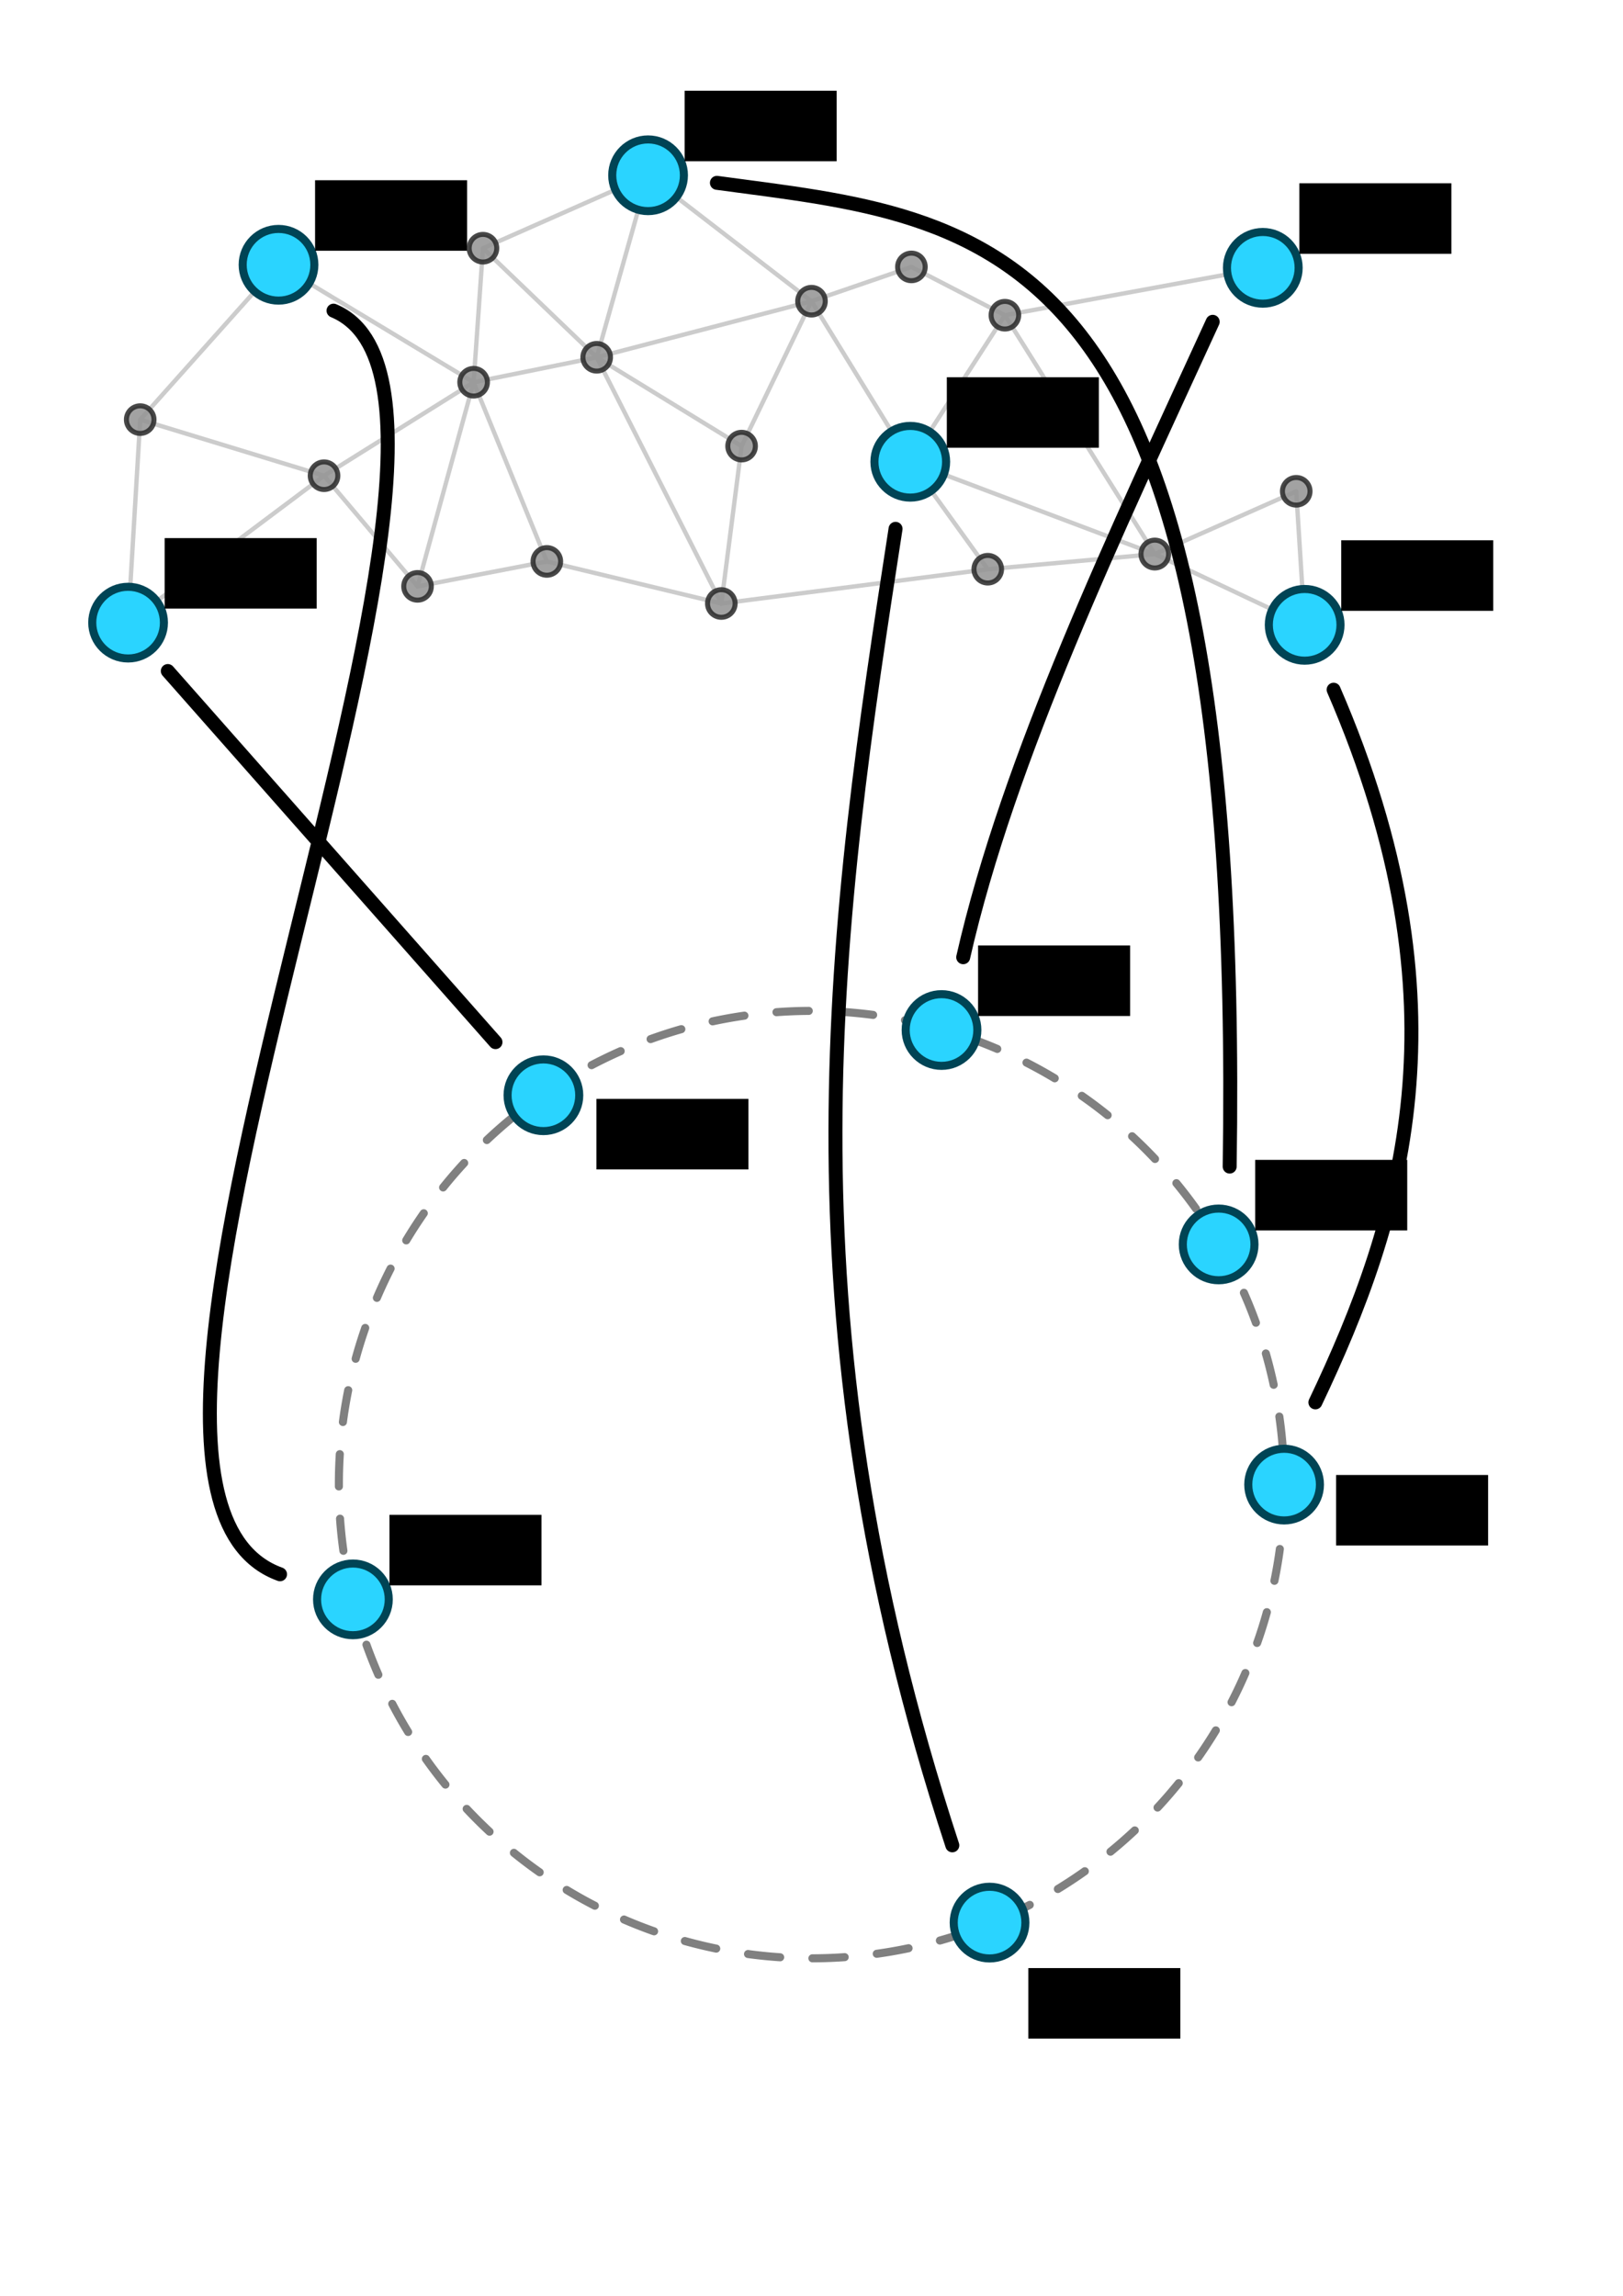 <?xml version="1.0" encoding="UTF-8" standalone="no"?>
<!-- Created with Inkscape (http://www.inkscape.org/) -->

<svg
   xmlns:dc="http://purl.org/dc/elements/1.1/"
   xmlns:cc="http://creativecommons.org/ns#"
   xmlns:rdf="http://www.w3.org/1999/02/22-rdf-syntax-ns#"
   xmlns:svg="http://www.w3.org/2000/svg"
   xmlns="http://www.w3.org/2000/svg"
   xmlns:sodipodi="http://sodipodi.sourceforge.net/DTD/sodipodi-0.dtd"
   xmlns:inkscape="http://www.inkscape.org/namespaces/inkscape"
   width="744.094"
   height="1052.362"
   id="svg2"
   version="1.1"
   inkscape:version="0.48.4 r9939"
   sodipodi:docname="nodes_to_overlay_map.svg"
   inkscape:export-filename="F:\Documents\fyp\doc\report\nodes_to_overlay_map.png"
   inkscape:export-xdpi="84.666664"
   inkscape:export-ydpi="84.666664">
  <defs
     id="defs4">
    <marker
       inkscape:stockid="Arrow2Send"
       orient="auto"
       refY="0.0"
       refX="0.0"
       id="Arrow2Send"
       style="overflow:visible;">
      <path
         id="path3972"
         style="fill-rule:evenodd;stroke-width:0.625;stroke-linejoin:round;"
         d="M 8.719,4.034 L -2.207,0.016 L 8.719,-4.002 C 6.973,-1.63 6.983,1.616 8.719,4.034 z "
         transform="scale(0.3) rotate(180) translate(-2.3,0)" />
    </marker>
    <marker
       inkscape:stockid="DotM"
       orient="auto"
       refY="0.0"
       refX="0.0"
       id="DotM"
       style="overflow:visible">
      <path
         id="path4003"
         d="M -2.5,-1.0 C -2.5,1.76 -4.74,4.0 -7.5,4.0 C -10.26,4.0 -12.5,1.76 -12.5,-1.0 C -12.5,-3.76 -10.26,-6.0 -7.5,-6.0 C -4.74,-6.0 -2.5,-3.76 -2.5,-1.0 z "
         style="fill-rule:evenodd;stroke:#000000;stroke-width:1.0pt"
         transform="scale(0.4) translate(7.4, 1)" />
    </marker>
    <marker
       inkscape:stockid="SquareL"
       orient="auto"
       refY="0.0"
       refX="0.0"
       id="SquareL"
       style="overflow:visible">
      <path
         id="path4009"
         d="M -5.0,-5.0 L -5.0,5.0 L 5.0,5.0 L 5.0,-5.0 L -5.0,-5.0 z "
         style="fill-rule:evenodd;stroke:#000000;stroke-width:1.0pt"
         transform="scale(0.8)" />
    </marker>
    <marker
       inkscape:stockid="Arrow2Send"
       orient="auto"
       refY="0"
       refX="0"
       id="Arrow2Send-5"
       style="overflow:visible">
      <path
         inkscape:connector-curvature="0"
         id="path3972-4"
         style="fill-rule:evenodd;stroke-width:0.625;stroke-linejoin:round"
         d="M 8.719,4.034 -2.207,0.016 8.719,-4.002 c -1.745,2.372 -1.735,5.617 -6e-7,8.035 z"
         transform="matrix(-0.3,0,0,-0.3,0.69,0)" />
    </marker>
    <marker
       inkscape:stockid="Arrow2Send"
       orient="auto"
       refY="0"
       refX="0"
       id="Arrow2Send-1"
       style="overflow:visible">
      <path
         inkscape:connector-curvature="0"
         id="path3972-2"
         style="fill-rule:evenodd;stroke-width:0.625;stroke-linejoin:round"
         d="M 8.719,4.034 -2.207,0.016 8.719,-4.002 c -1.745,2.372 -1.735,5.617 -6e-7,8.035 z"
         transform="matrix(-0.3,0,0,-0.3,0.69,0)" />
    </marker>
    <marker
       inkscape:stockid="Arrow2Send"
       orient="auto"
       refY="0"
       refX="0"
       id="Arrow2Send-4"
       style="overflow:visible">
      <path
         inkscape:connector-curvature="0"
         id="path3972-1"
         style="fill-rule:evenodd;stroke-width:0.625;stroke-linejoin:round"
         d="M 8.719,4.034 -2.207,0.016 8.719,-4.002 c -1.745,2.372 -1.735,5.617 -6e-7,8.035 z"
         transform="matrix(-0.3,0,0,-0.3,0.69,0)" />
    </marker>
    <marker
       inkscape:stockid="Arrow2Send"
       orient="auto"
       refY="0"
       refX="0"
       id="Arrow2Send-3"
       style="overflow:visible">
      <path
         inkscape:connector-curvature="0"
         id="path3972-8"
         style="fill-rule:evenodd;stroke-width:0.625;stroke-linejoin:round"
         d="M 8.719,4.034 -2.207,0.016 8.719,-4.002 c -1.745,2.372 -1.735,5.617 -6e-7,8.035 z"
         transform="matrix(-0.3,0,0,-0.3,0.69,0)" />
    </marker>
    <marker
       inkscape:stockid="Arrow2Send"
       orient="auto"
       refY="0"
       refX="0"
       id="Arrow2Send-42"
       style="overflow:visible">
      <path
         inkscape:connector-curvature="0"
         id="path3972-7"
         style="fill-rule:evenodd;stroke-width:0.625;stroke-linejoin:round"
         d="M 8.719,4.034 -2.207,0.016 8.719,-4.002 c -1.745,2.372 -1.735,5.617 -6e-7,8.035 z"
         transform="matrix(-0.3,0,0,-0.3,0.69,0)" />
    </marker>
  </defs>
  <sodipodi:namedview
     id="base"
     pagecolor="#ffffff"
     bordercolor="#666666"
     borderopacity="1.0"
     inkscape:pageopacity="0.0"
     inkscape:pageshadow="2"
     inkscape:zoom="0.98994949"
     inkscape:cx="276.71905"
     inkscape:cy="455.42549"
     inkscape:document-units="px"
     inkscape:current-layer="layer1"
     showgrid="false"
     showguides="true"
     inkscape:guide-bbox="true"
     inkscape:snap-page="true"
     inkscape:snap-bbox="false"
     inkscape:snap-bbox-edge-midpoints="true"
     inkscape:bbox-nodes="true"
     inkscape:bbox-paths="true"
     inkscape:snap-bbox-midpoints="true"
     inkscape:object-paths="true"
     inkscape:snap-intersection-paths="true"
     inkscape:object-nodes="true"
     inkscape:snap-smooth-nodes="true"
     inkscape:snap-midpoints="true"
     inkscape:snap-object-midpoints="true"
     inkscape:snap-center="true"
     inkscape:snap-global="true"
     inkscape:window-width="1920"
     inkscape:window-height="1057"
     inkscape:window-x="1276"
     inkscape:window-y="-4"
     inkscape:window-maximized="1">
    <sodipodi:guide
       orientation="1,0"
       position="372.047,-0.5"
       id="guide4873" />
  </sodipodi:namedview>
  <g
     inkscape:label="Layer 1"
     inkscape:groupmode="layer"
     id="layer1">
    <g
       id="g5344">
      <path
         inkscape:connector-curvature="0"
         id="path5215"
         d="m 58.727,285.405 5.559,-93.043 84.286,25.714 z"
         style="fill:none;stroke:#cccccc;stroke-width:2;stroke-linecap:round;stroke-linejoin:round;stroke-miterlimit:4;stroke-opacity:1;stroke-dasharray:none" />
      <path
         inkscape:connector-curvature="0"
         id="path5217"
         d="M 127.693,121.368 64.286,192.362"
         style="fill:none;stroke:#cccccc;stroke-width:2;stroke-linecap:round;stroke-linejoin:round;stroke-miterlimit:4;stroke-opacity:1;stroke-dasharray:none" />
      <path
         inkscape:connector-curvature="0"
         id="path5219"
         d="m 297.123,80.344 -23.551,83.447 -52.143,-50 z"
         style="fill:none;stroke:#cccccc;stroke-width:2;stroke-linecap:round;stroke-linejoin:round;stroke-miterlimit:4;stroke-opacity:1;stroke-dasharray:none" />
      <path
         inkscape:connector-curvature="0"
         id="path5221"
         d="m 297.123,80.344 74.925,57.733 45.284,73.587 43.383,-67.159 118.241,-21.735"
         style="fill:none;stroke:#cccccc;stroke-width:2;stroke-linecap:round;stroke-linejoin:round;stroke-miterlimit:4;stroke-opacity:1;stroke-dasharray:none" />
      <path
         inkscape:connector-curvature="0"
         id="path5223"
         d="m 127.693,121.368 89.45,53.851 4.286,-61.429"
         style="fill:none;stroke:#cccccc;stroke-width:2;stroke-linecap:round;stroke-linejoin:round;stroke-miterlimit:4;stroke-opacity:1;stroke-dasharray:none" />
      <path
         inkscape:connector-curvature="0"
         id="path5225"
         d="m 273.571,163.791 -56.429,11.429 -68.571,42.857"
         style="fill:none;stroke:#cccccc;stroke-width:2;stroke-linecap:round;stroke-linejoin:round;stroke-miterlimit:4;stroke-opacity:1;stroke-dasharray:none" />
      <path
         inkscape:connector-curvature="0"
         id="path5227"
         d="m 417.331,211.664 35.526,49.27 76.583,-6.946 z"
         style="fill:none;stroke:#cccccc;stroke-width:2;stroke-linecap:round;stroke-linejoin:round;stroke-miterlimit:4;stroke-opacity:1;stroke-dasharray:none"
         sodipodi:nodetypes="cccc" />
      <path
         inkscape:connector-curvature="0"
         id="path5229"
         d="m 460.714,144.505 68.726,109.483 64.845,-28.768 3.862,61.196 -68.708,-32.427"
         style="fill:none;stroke:#cccccc;stroke-width:2;stroke-linecap:round;stroke-linejoin:round;stroke-miterlimit:4;stroke-opacity:1;stroke-dasharray:none"
         sodipodi:nodetypes="ccccc" />
      <path
         inkscape:connector-curvature="0"
         id="path5231"
         d="M 452.857,260.934 330.714,276.648 273.571,163.791 372.047,138.076"
         style="fill:none;stroke:#cccccc;stroke-width:2;stroke-linecap:round;stroke-linejoin:round;stroke-miterlimit:4;stroke-opacity:1;stroke-dasharray:none" />
      <path
         inkscape:connector-curvature="0"
         id="path5233"
         d="m 330.714,276.648 -80,-19.286 -33.571,-82.143 -25.714,93.571"
         style="fill:none;stroke:#cccccc;stroke-width:2;stroke-linecap:round;stroke-linejoin:round;stroke-miterlimit:4;stroke-opacity:1;stroke-dasharray:none" />
      <path
         inkscape:connector-curvature="0"
         id="path5235"
         d="m 250.714,257.362 -59.286,11.429 -42.857,-50.714"
         style="fill:none;stroke:#cccccc;stroke-width:2;stroke-linecap:round;stroke-linejoin:round;stroke-miterlimit:4;stroke-opacity:1;stroke-dasharray:none" />
      <path
         inkscape:connector-curvature="0"
         id="path5237"
         d="M 330.714,276.648 340,204.505 273.571,163.791"
         style="fill:none;stroke:#cccccc;stroke-width:2;stroke-linecap:round;stroke-linejoin:round;stroke-miterlimit:4;stroke-opacity:1;stroke-dasharray:none" />
      <path
         inkscape:connector-curvature="0"
         id="path5239"
         d="m 340,204.505 32.047,-66.429 45.81,-15.714 42.857,22.143"
         style="fill:none;stroke:#cccccc;stroke-width:2;stroke-linecap:round;stroke-linejoin:round;stroke-miterlimit:4;stroke-opacity:1;stroke-dasharray:none" />
    </g>
    <g
       id="g4761"
       transform="translate(6.061,30.305)">
      <path
         transform="translate(78.061,-26.299)"
         d="m 60,117.362 c 0,9.073 -7.355,16.429 -16.429,16.429 -9.073,0 -16.429,-7.355 -16.429,-16.429 0,-9.073 7.355,-16.429 16.429,-16.429 9.073,0 16.429,7.355 16.429,16.429 z"
         sodipodi:ry="16.428572"
         sodipodi:rx="16.428572"
         sodipodi:cy="117.36218"
         sodipodi:cx="43.57143"
         id="path4749"
         style="fill:#2ad4ff;stroke:#004455;stroke-width:3.7;stroke-linecap:round;stroke-linejoin:round;stroke-miterlimit:4;stroke-opacity:1;stroke-dasharray:none;stroke-dashoffset:0"
         sodipodi:type="arc" />
      <flowRoot
         transform="translate(16.162,11.112)"
         style="font-size:10px;font-style:normal;font-weight:normal;line-height:125%;letter-spacing:0px;word-spacing:0px;fill:#000000;fill-opacity:1;stroke:none;font-family:Sans"
         id="flowRoot4753"
         xml:space="preserve"><flowRegion
           id="flowRegion4755"><rect
             y="41.199"
             x="122.228"
             height="32.325"
             width="69.701"
             id="rect4757" /></flowRegion><flowPara
           style="font-size:24px;font-style:normal;font-variant:normal;font-weight:normal;font-stretch:normal;font-family:Hack;-inkscape-font-specification:Hack"
           id="flowPara4759">N43</flowPara></flowRoot>    </g>
    <g
       transform="translate(457.323,31.707)"
       id="g4761-1">
      <path
         transform="translate(78.061,-26.299)"
         d="m 60,117.362 c 0,9.073 -7.355,16.429 -16.429,16.429 -9.073,0 -16.429,-7.355 -16.429,-16.429 0,-9.073 7.355,-16.429 16.429,-16.429 9.073,0 16.429,7.355 16.429,16.429 z"
         sodipodi:ry="16.428572"
         sodipodi:rx="16.428572"
         sodipodi:cy="117.36218"
         sodipodi:cx="43.57143"
         id="path4749-7"
         style="fill:#2ad4ff;stroke:#004455;stroke-width:3.7;stroke-linecap:round;stroke-linejoin:round;stroke-miterlimit:4;stroke-opacity:1;stroke-dasharray:none;stroke-dashoffset:0"
         sodipodi:type="arc" />
      <flowRoot
         transform="translate(16.162,11.112)"
         style="font-size:10px;font-style:normal;font-weight:normal;line-height:125%;letter-spacing:0px;word-spacing:0px;fill:#000000;fill-opacity:1;stroke:none;font-family:Sans"
         id="flowRoot4753-4"
         xml:space="preserve"><flowRegion
           id="flowRegion4755-0"><rect
             y="41.199"
             x="122.228"
             height="32.325"
             width="69.701"
             id="rect4757-9" /></flowRegion><flowPara
           style="font-size:24px;font-style:normal;font-variant:normal;font-weight:normal;font-stretch:normal;font-family:Hack;-inkscape-font-specification:Hack"
           id="flowPara4759-4">N2</flowPara></flowRoot>    </g>
    <g
       id="g5337"
       transform="translate(0,320)">
      <path
         transform="translate(373.759,-225.698)"
         d="m 60,117.362 c 0,9.073 -7.355,16.429 -16.429,16.429 -9.073,0 -16.429,-7.355 -16.429,-16.429 0,-9.073 7.355,-16.429 16.429,-16.429 9.073,0 16.429,7.355 16.429,16.429 z"
         sodipodi:ry="16.428572"
         sodipodi:rx="16.428572"
         sodipodi:cy="117.36218"
         sodipodi:cx="43.57143"
         id="path4749-8"
         style="fill:#2ad4ff;stroke:#004455;stroke-width:3.7;stroke-linecap:round;stroke-linejoin:round;stroke-miterlimit:4;stroke-opacity:1;stroke-dasharray:none;stroke-dashoffset:0"
         sodipodi:type="arc" />
      <flowRoot
         transform="translate(311.861,-188.288)"
         style="font-size:10px;font-style:normal;font-weight:normal;line-height:125%;letter-spacing:0px;word-spacing:0px;fill:#000000;fill-opacity:1;stroke:none;font-family:Sans"
         id="flowRoot4753-2"
         xml:space="preserve"><flowRegion
           id="flowRegion4755-4"><rect
             y="41.199"
             x="122.228"
             height="32.325"
             width="69.701"
             id="rect4757-5" /></flowRegion><flowPara
           style="font-size:24px;font-style:normal;font-variant:normal;font-weight:normal;font-stretch:normal;font-family:Hack;-inkscape-font-specification:Hack"
           id="flowPara4759-5">N25</flowPara></flowRoot>    </g>
    <g
       id="g5359"
       transform="translate(0,320)">
      <path
         transform="matrix(0.385,0,0,0.385,313.934,-88.551)"
         d="m 60,117.362 c 0,9.073 -7.355,16.429 -16.429,16.429 -9.073,0 -16.429,-7.355 -16.429,-16.429 0,-9.073 7.355,-16.429 16.429,-16.429 9.073,0 16.429,7.355 16.429,16.429 z"
         sodipodi:ry="16.428572"
         sodipodi:rx="16.428572"
         sodipodi:cy="117.36218"
         sodipodi:cx="43.57143"
         id="path4749-8-3"
         style="opacity:0.86;fill:#949494;fill-opacity:1;stroke:#2b2b2b;stroke-width:5.972;stroke-linecap:round;stroke-linejoin:round;stroke-miterlimit:4;stroke-opacity:1;stroke-dasharray:none;stroke-dashoffset:0"
         sodipodi:type="arc" />
      <path
         sodipodi:type="arc"
         style="opacity:0.86;fill:#949494;fill-opacity:1;stroke:#2b2b2b;stroke-width:5.972;stroke-linecap:round;stroke-linejoin:round;stroke-miterlimit:4;stroke-opacity:1;stroke-dasharray:none;stroke-dashoffset:0"
         id="path5263"
         sodipodi:cx="43.57143"
         sodipodi:cy="117.36218"
         sodipodi:rx="16.428572"
         sodipodi:ry="16.428572"
         d="m 60,117.362 c 0,9.073 -7.355,16.429 -16.429,16.429 -9.073,0 -16.429,-7.355 -16.429,-16.429 0,-9.073 7.355,-16.429 16.429,-16.429 9.073,0 16.429,7.355 16.429,16.429 z"
         transform="matrix(0.385,0,0,0.385,233.934,-107.837)" />
      <path
         transform="matrix(0.385,0,0,0.385,174.648,-96.408)"
         d="m 60,117.362 c 0,9.073 -7.355,16.429 -16.429,16.429 -9.073,0 -16.429,-7.355 -16.429,-16.429 0,-9.073 7.355,-16.429 16.429,-16.429 9.073,0 16.429,7.355 16.429,16.429 z"
         sodipodi:ry="16.428572"
         sodipodi:rx="16.428572"
         sodipodi:cy="117.36218"
         sodipodi:cx="43.57143"
         id="path5265"
         style="opacity:0.86;fill:#949494;fill-opacity:1;stroke:#2b2b2b;stroke-width:5.972;stroke-linecap:round;stroke-linejoin:round;stroke-miterlimit:4;stroke-opacity:1;stroke-dasharray:none;stroke-dashoffset:0"
         sodipodi:type="arc" />
      <path
         sodipodi:type="arc"
         style="opacity:0.86;fill:#949494;fill-opacity:1;stroke:#2b2b2b;stroke-width:5.972;stroke-linecap:round;stroke-linejoin:round;stroke-miterlimit:4;stroke-opacity:1;stroke-dasharray:none;stroke-dashoffset:0"
         id="path5267"
         sodipodi:cx="43.57143"
         sodipodi:cy="117.36218"
         sodipodi:rx="16.428572"
         sodipodi:ry="16.428572"
         d="m 60,117.362 c 0,9.073 -7.355,16.429 -16.429,16.429 -9.073,0 -16.429,-7.355 -16.429,-16.429 0,-9.073 7.355,-16.429 16.429,-16.429 9.073,0 16.429,7.355 16.429,16.429 z"
         transform="matrix(0.385,0,0,0.385,131.791,-147.123)" />
      <path
         transform="matrix(0.385,0,0,0.385,47.505,-172.837)"
         d="m 60,117.362 c 0,9.073 -7.355,16.429 -16.429,16.429 -9.073,0 -16.429,-7.355 -16.429,-16.429 0,-9.073 7.355,-16.429 16.429,-16.429 9.073,0 16.429,7.355 16.429,16.429 z"
         sodipodi:ry="16.428572"
         sodipodi:rx="16.428572"
         sodipodi:cy="117.36218"
         sodipodi:cx="43.57143"
         id="path5269"
         style="opacity:0.86;fill:#949494;fill-opacity:1;stroke:#2b2b2b;stroke-width:5.972;stroke-linecap:round;stroke-linejoin:round;stroke-miterlimit:4;stroke-opacity:1;stroke-dasharray:none;stroke-dashoffset:0"
         sodipodi:type="arc" />
      <path
         sodipodi:type="arc"
         style="opacity:0.86;fill:#949494;fill-opacity:1;stroke:#2b2b2b;stroke-width:5.972;stroke-linecap:round;stroke-linejoin:round;stroke-miterlimit:4;stroke-opacity:1;stroke-dasharray:none;stroke-dashoffset:0"
         id="path5271"
         sodipodi:cx="43.57143"
         sodipodi:cy="117.36218"
         sodipodi:rx="16.428572"
         sodipodi:ry="16.428572"
         d="m 60,117.362 c 0,9.073 -7.355,16.429 -16.429,16.429 -9.073,0 -16.429,-7.355 -16.429,-16.429 0,-9.073 7.355,-16.429 16.429,-16.429 9.073,0 16.429,7.355 16.429,16.429 z"
         transform="matrix(0.385,0,0,0.385,200.362,-189.98)" />
      <path
         transform="matrix(0.385,0,0,0.385,323.22,-160.694)"
         d="m 60,117.362 c 0,9.073 -7.355,16.429 -16.429,16.429 -9.073,0 -16.429,-7.355 -16.429,-16.429 0,-9.073 7.355,-16.429 16.429,-16.429 9.073,0 16.429,7.355 16.429,16.429 z"
         sodipodi:ry="16.428572"
         sodipodi:rx="16.428572"
         sodipodi:cy="117.36218"
         sodipodi:cx="43.57143"
         id="path5273"
         style="opacity:0.86;fill:#949494;fill-opacity:1;stroke:#2b2b2b;stroke-width:5.972;stroke-linecap:round;stroke-linejoin:round;stroke-miterlimit:4;stroke-opacity:1;stroke-dasharray:none;stroke-dashoffset:0"
         sodipodi:type="arc" />
      <path
         sodipodi:type="arc"
         style="opacity:0.86;fill:#949494;fill-opacity:1;stroke:#2b2b2b;stroke-width:5.972;stroke-linecap:round;stroke-linejoin:round;stroke-miterlimit:4;stroke-opacity:1;stroke-dasharray:none;stroke-dashoffset:0"
         id="path5275"
         sodipodi:cx="43.57143"
         sodipodi:cy="117.36218"
         sodipodi:rx="16.428572"
         sodipodi:ry="16.428572"
         d="m 60,117.362 c 0,9.073 -7.355,16.429 -16.429,16.429 -9.073,0 -16.429,-7.355 -16.429,-16.429 0,-9.073 7.355,-16.429 16.429,-16.429 9.073,0 16.429,7.355 16.429,16.429 z"
         transform="matrix(0.385,0,0,0.385,256.791,-201.408)" />
      <path
         transform="matrix(0.385,0,0,0.385,355.267,-227.123)"
         d="m 60,117.362 c 0,9.073 -7.355,16.429 -16.429,16.429 -9.073,0 -16.429,-7.355 -16.429,-16.429 0,-9.073 7.355,-16.429 16.429,-16.429 9.073,0 16.429,7.355 16.429,16.429 z"
         sodipodi:ry="16.428572"
         sodipodi:rx="16.428572"
         sodipodi:cy="117.36218"
         sodipodi:cx="43.57143"
         id="path5277"
         style="opacity:0.86;fill:#949494;fill-opacity:1;stroke:#2b2b2b;stroke-width:5.972;stroke-linecap:round;stroke-linejoin:round;stroke-miterlimit:4;stroke-opacity:1;stroke-dasharray:none;stroke-dashoffset:0"
         sodipodi:type="arc" />
      <path
         sodipodi:type="arc"
         style="opacity:0.86;fill:#949494;fill-opacity:1;stroke:#2b2b2b;stroke-width:5.972;stroke-linecap:round;stroke-linejoin:round;stroke-miterlimit:4;stroke-opacity:1;stroke-dasharray:none;stroke-dashoffset:0"
         id="path5279"
         sodipodi:cx="43.57143"
         sodipodi:cy="117.36218"
         sodipodi:rx="16.428572"
         sodipodi:ry="16.428572"
         d="m 60,117.362 c 0,9.073 -7.355,16.429 -16.429,16.429 -9.073,0 -16.429,-7.355 -16.429,-16.429 0,-9.073 7.355,-16.429 16.429,-16.429 9.073,0 16.429,7.355 16.429,16.429 z"
         transform="matrix(0.385,0,0,0.385,443.934,-220.694)" />
      <path
         transform="matrix(0.385,0,0,0.385,401.077,-242.837)"
         d="m 60,117.362 c 0,9.073 -7.355,16.429 -16.429,16.429 -9.073,0 -16.429,-7.355 -16.429,-16.429 0,-9.073 7.355,-16.429 16.429,-16.429 9.073,0 16.429,7.355 16.429,16.429 z"
         sodipodi:ry="16.428572"
         sodipodi:rx="16.428572"
         sodipodi:cy="117.36218"
         sodipodi:cx="43.57143"
         id="path5281"
         style="opacity:0.86;fill:#949494;fill-opacity:1;stroke:#2b2b2b;stroke-width:5.972;stroke-linecap:round;stroke-linejoin:round;stroke-miterlimit:4;stroke-opacity:1;stroke-dasharray:none;stroke-dashoffset:0"
         sodipodi:type="arc" />
      <path
         sodipodi:type="arc"
         style="opacity:0.86;fill:#949494;fill-opacity:1;stroke:#2b2b2b;stroke-width:5.972;stroke-linecap:round;stroke-linejoin:round;stroke-miterlimit:4;stroke-opacity:1;stroke-dasharray:none;stroke-dashoffset:0"
         id="path5283"
         sodipodi:cx="43.57143"
         sodipodi:cy="117.36218"
         sodipodi:rx="16.428572"
         sodipodi:ry="16.428572"
         d="m 60,117.362 c 0,9.073 -7.355,16.429 -16.429,16.429 -9.073,0 -16.429,-7.355 -16.429,-16.429 0,-9.073 7.355,-16.429 16.429,-16.429 9.073,0 16.429,7.355 16.429,16.429 z"
         transform="matrix(0.385,0,0,0.385,204.648,-251.408)" />
      <path
         transform="matrix(0.385,0,0,0.385,436.077,-104.265)"
         d="m 60,117.362 c 0,9.073 -7.355,16.429 -16.429,16.429 -9.073,0 -16.429,-7.355 -16.429,-16.429 0,-9.073 7.355,-16.429 16.429,-16.429 9.073,0 16.429,7.355 16.429,16.429 z"
         sodipodi:ry="16.428572"
         sodipodi:rx="16.428572"
         sodipodi:cy="117.36218"
         sodipodi:cx="43.57143"
         id="path5285"
         style="opacity:0.86;fill:#949494;fill-opacity:1;stroke:#2b2b2b;stroke-width:5.972;stroke-linecap:round;stroke-linejoin:round;stroke-miterlimit:4;stroke-opacity:1;stroke-dasharray:none;stroke-dashoffset:0"
         sodipodi:type="arc" />
      <path
         sodipodi:type="arc"
         style="opacity:0.86;fill:#949494;fill-opacity:1;stroke:#2b2b2b;stroke-width:5.972;stroke-linecap:round;stroke-linejoin:round;stroke-miterlimit:4;stroke-opacity:1;stroke-dasharray:none;stroke-dashoffset:0"
         id="path5287"
         sodipodi:cx="43.57143"
         sodipodi:cy="117.36218"
         sodipodi:rx="16.428572"
         sodipodi:ry="16.428572"
         d="m 60,117.362 a 16.429,16.429 0 1 1 -32.857,0 16.429,16.429 0 1 1 32.857,0 z"
         transform="matrix(0.385,0,0,0.385,512.66,-111.211)" />
      <path
         transform="matrix(0.385,0,0,0.385,577.505,-139.98)"
         d="m 60,117.362 c 0,9.073 -7.355,16.429 -16.429,16.429 -9.073,0 -16.429,-7.355 -16.429,-16.429 0,-9.073 7.355,-16.429 16.429,-16.429 9.073,0 16.429,7.355 16.429,16.429 z"
         sodipodi:ry="16.428572"
         sodipodi:rx="16.428572"
         sodipodi:cy="117.36218"
         sodipodi:cx="43.57143"
         id="path5289"
         style="opacity:0.86;fill:#949494;fill-opacity:1;stroke:#2b2b2b;stroke-width:5.972;stroke-linecap:round;stroke-linejoin:round;stroke-miterlimit:4;stroke-opacity:1;stroke-dasharray:none;stroke-dashoffset:0"
         sodipodi:type="arc" />
    </g>
    <g
       transform="translate(175.49,-10.719)"
       id="g4761-17">
      <path
         transform="translate(78.061,-26.299)"
         d="m 60,117.362 c 0,9.073 -7.355,16.429 -16.429,16.429 -9.073,0 -16.429,-7.355 -16.429,-16.429 0,-9.073 7.355,-16.429 16.429,-16.429 9.073,0 16.429,7.355 16.429,16.429 z"
         sodipodi:ry="16.428572"
         sodipodi:rx="16.428572"
         sodipodi:cy="117.36218"
         sodipodi:cx="43.57143"
         id="path4749-1"
         style="fill:#2ad4ff;stroke:#004455;stroke-width:3.7;stroke-linecap:round;stroke-linejoin:round;stroke-miterlimit:4;stroke-opacity:1;stroke-dasharray:none;stroke-dashoffset:0"
         sodipodi:type="arc" />
      <flowRoot
         transform="translate(16.162,11.112)"
         style="font-size:10px;font-style:normal;font-weight:normal;line-height:125%;letter-spacing:0px;word-spacing:0px;fill:#000000;fill-opacity:1;stroke:none;font-family:Sans"
         id="flowRoot4753-1"
         xml:space="preserve"><flowRegion
           id="flowRegion4755-5"><rect
             y="41.199"
             x="122.228"
             height="32.325"
             width="69.701"
             id="rect4757-2" /></flowRegion><flowPara
           style="font-size:24px;font-style:normal;font-variant:normal;font-weight:normal;font-stretch:normal;font-family:Hack;-inkscape-font-specification:Hack"
           id="flowPara4759-7">N12</flowPara></flowRoot>    </g>
    <g
       transform="translate(476.516,195.352)"
       id="g4761-6">
      <path
         transform="translate(78.061,-26.299)"
         d="m 60,117.362 c 0,9.073 -7.355,16.429 -16.429,16.429 -9.073,0 -16.429,-7.355 -16.429,-16.429 0,-9.073 7.355,-16.429 16.429,-16.429 9.073,0 16.429,7.355 16.429,16.429 z"
         sodipodi:ry="16.428572"
         sodipodi:rx="16.428572"
         sodipodi:cy="117.36218"
         sodipodi:cx="43.57143"
         id="path4749-14"
         style="fill:#2ad4ff;stroke:#004455;stroke-width:3.7;stroke-linecap:round;stroke-linejoin:round;stroke-miterlimit:4;stroke-opacity:1;stroke-dasharray:none;stroke-dashoffset:0"
         sodipodi:type="arc" />
      <flowRoot
         transform="translate(16.162,11.112)"
         style="font-size:10px;font-style:normal;font-weight:normal;line-height:125%;letter-spacing:0px;word-spacing:0px;fill:#000000;fill-opacity:1;stroke:none;font-family:Sans"
         id="flowRoot4753-23"
         xml:space="preserve"><flowRegion
           id="flowRegion4755-2"><rect
             y="41.199"
             x="122.228"
             height="32.325"
             width="69.701"
             id="rect4757-21" /></flowRegion><flowPara
           style="font-size:24px;font-style:normal;font-variant:normal;font-weight:normal;font-stretch:normal;font-family:Hack;-inkscape-font-specification:Hack"
           id="flowPara4759-6">N16</flowPara></flowRoot>    </g>
    <g
       transform="translate(-62.906,194.342)"
       id="g4761-85">
      <path
         transform="translate(78.061,-26.299)"
         d="m 60,117.362 c 0,9.073 -7.355,16.429 -16.429,16.429 -9.073,0 -16.429,-7.355 -16.429,-16.429 0,-9.073 7.355,-16.429 16.429,-16.429 9.073,0 16.429,7.355 16.429,16.429 z"
         sodipodi:ry="16.428572"
         sodipodi:rx="16.428572"
         sodipodi:cy="117.36218"
         sodipodi:cx="43.57143"
         id="path4749-76"
         style="fill:#2ad4ff;stroke:#004455;stroke-width:3.7;stroke-linecap:round;stroke-linejoin:round;stroke-miterlimit:4;stroke-opacity:1;stroke-dasharray:none;stroke-dashoffset:0"
         sodipodi:type="arc" />
      <flowRoot
         transform="translate(16.162,11.112)"
         style="font-size:10px;font-style:normal;font-weight:normal;line-height:125%;letter-spacing:0px;word-spacing:0px;fill:#000000;fill-opacity:1;stroke:none;font-family:Sans"
         id="flowRoot4753-18"
         xml:space="preserve"><flowRegion
           id="flowRegion4755-9"><rect
             y="41.199"
             x="122.228"
             height="32.325"
             width="69.701"
             id="rect4757-27" /></flowRegion><flowPara
           style="font-size:24px;font-style:normal;font-variant:normal;font-weight:normal;font-stretch:normal;font-family:Hack;-inkscape-font-specification:Hack"
           id="flowPara4759-9">N56</flowPara></flowRoot>    </g>
    <g
       id="g5376">
      <path
         transform="translate(-2.214,381.223)"
         d="m 590.939,299.293 a 216.678,216.678 0 1 1 -433.355,0 216.678,216.678 0 1 1 433.355,0 z"
         sodipodi:ry="216.67772"
         sodipodi:rx="216.67772"
         sodipodi:cy="299.29346"
         sodipodi:cx="374.26151"
         id="path2985"
         style="fill:none;stroke:#808080;stroke-width:3.7;stroke-linecap:round;stroke-linejoin:round;stroke-miterlimit:4;stroke-opacity:1;stroke-dasharray:14.8, 14.8;stroke-dashoffset:0;marker-start:none;marker-mid:none"
         sodipodi:type="arc" />
      <g
         id="g4875"
         transform="translate(40.168,642.063)">
        <path
           transform="translate(78.061,-26.299)"
           d="m 60,117.362 c 0,9.073 -7.355,16.429 -16.429,16.429 -9.073,0 -16.429,-7.355 -16.429,-16.429 0,-9.073 7.355,-16.429 16.429,-16.429 9.073,0 16.429,7.355 16.429,16.429 z"
           sodipodi:ry="16.428572"
           sodipodi:rx="16.428572"
           sodipodi:cy="117.36218"
           sodipodi:cx="43.57143"
           id="path4877"
           style="fill:#2ad4ff;stroke:#004455;stroke-width:3.7;stroke-linecap:round;stroke-linejoin:round;stroke-miterlimit:4;stroke-opacity:1;stroke-dasharray:none;stroke-dashoffset:0"
           sodipodi:type="arc" />
        <flowRoot
           transform="translate(16.162,11.112)"
           style="font-size:10px;font-style:normal;font-weight:normal;line-height:125%;letter-spacing:0px;word-spacing:0px;fill:#000000;fill-opacity:1;stroke:none;font-family:Sans"
           id="flowRoot4879"
           xml:space="preserve"><flowRegion
             id="flowRegion4881"><rect
               y="41.199"
               x="122.228"
               height="32.325"
               width="69.701"
               id="rect4883" /></flowRegion><flowPara
             style="font-size:24px;font-style:normal;font-variant:normal;font-weight:normal;font-stretch:normal;font-family:Hack;-inkscape-font-specification:Hack"
             id="flowPara4885">N43</flowPara></flowRoot>      </g>
      <g
         transform="translate(310.024,381.078)"
         id="g4887">
        <path
           transform="translate(78.061,-26.299)"
           d="m 60,117.362 c 0,9.073 -7.355,16.429 -16.429,16.429 -9.073,0 -16.429,-7.355 -16.429,-16.429 0,-9.073 7.355,-16.429 16.429,-16.429 9.073,0 16.429,7.355 16.429,16.429 z"
           sodipodi:ry="16.428572"
           sodipodi:rx="16.428572"
           sodipodi:cy="117.36218"
           sodipodi:cx="43.57143"
           id="path4889"
           style="fill:#2ad4ff;stroke:#004455;stroke-width:3.7;stroke-linecap:round;stroke-linejoin:round;stroke-miterlimit:4;stroke-opacity:1;stroke-dasharray:none;stroke-dashoffset:0"
           sodipodi:type="arc" />
        <flowRoot
           transform="translate(16.162,11.112)"
           style="font-size:10px;font-style:normal;font-weight:normal;line-height:125%;letter-spacing:0px;word-spacing:0px;fill:#000000;fill-opacity:1;stroke:none;font-family:Sans"
           id="flowRoot4891"
           xml:space="preserve"><flowRegion
             id="flowRegion4893"><rect
               y="41.199"
               x="122.228"
               height="32.325"
               width="69.701"
               id="rect4895" /></flowRegion><flowPara
             style="font-size:24px;font-style:normal;font-variant:normal;font-weight:normal;font-stretch:normal;font-family:Hack;-inkscape-font-specification:Hack"
             id="flowPara4897">N2</flowPara></flowRoot>      </g>
      <g
         transform="translate(332.047,790.227)"
         id="g4899">
        <path
           transform="translate(78.061,-26.299)"
           d="m 60,117.362 c 0,9.073 -7.355,16.429 -16.429,16.429 -9.073,0 -16.429,-7.355 -16.429,-16.429 0,-9.073 7.355,-16.429 16.429,-16.429 9.073,0 16.429,7.355 16.429,16.429 z"
           sodipodi:ry="16.428572"
           sodipodi:rx="16.428572"
           sodipodi:cy="117.36218"
           sodipodi:cx="43.57143"
           id="path4901"
           style="fill:#2ad4ff;stroke:#004455;stroke-width:3.7;stroke-linecap:round;stroke-linejoin:round;stroke-miterlimit:4;stroke-opacity:1;stroke-dasharray:none;stroke-dashoffset:0"
           sodipodi:type="arc" />
        <flowRoot
           transform="translate(17.173,70.711)"
           style="font-size:10px;font-style:normal;font-weight:normal;line-height:125%;letter-spacing:0px;word-spacing:0px;fill:#000000;fill-opacity:1;stroke:none;font-family:Sans"
           id="flowRoot4903"
           xml:space="preserve"><flowRegion
             id="flowRegion4905"><rect
               y="41.199"
               x="122.228"
               height="32.325"
               width="69.701"
               id="rect4907" /></flowRegion><flowPara
             style="font-size:24px;font-style:normal;font-variant:normal;font-weight:normal;font-stretch:normal;font-family:Hack;-inkscape-font-specification:Hack"
             id="flowPara4909">N25</flowPara></flowRoot>      </g>
      <g
         transform="translate(437.077,479.356)"
         id="g4911">
        <path
           transform="translate(78.061,-26.299)"
           d="m 60,117.362 c 0,9.073 -7.355,16.429 -16.429,16.429 -9.073,0 -16.429,-7.355 -16.429,-16.429 0,-9.073 7.355,-16.429 16.429,-16.429 9.073,0 16.429,7.355 16.429,16.429 z"
           sodipodi:ry="16.428572"
           sodipodi:rx="16.428572"
           sodipodi:cy="117.36218"
           sodipodi:cx="43.57143"
           id="path4913"
           style="fill:#2ad4ff;stroke:#004455;stroke-width:3.7;stroke-linecap:round;stroke-linejoin:round;stroke-miterlimit:4;stroke-opacity:1;stroke-dasharray:none;stroke-dashoffset:0"
           sodipodi:type="arc" />
        <flowRoot
           transform="translate(16.162,11.112)"
           style="font-size:10px;font-style:normal;font-weight:normal;line-height:125%;letter-spacing:0px;word-spacing:0px;fill:#000000;fill-opacity:1;stroke:none;font-family:Sans"
           id="flowRoot4915"
           xml:space="preserve"><flowRegion
             id="flowRegion4917"><rect
               y="41.199"
               x="122.228"
               height="32.325"
               width="69.701"
               id="rect4919" /></flowRegion><flowPara
             style="font-size:24px;font-style:normal;font-variant:normal;font-weight:normal;font-stretch:normal;font-family:Hack;-inkscape-font-specification:Hack"
             id="flowPara4921">N12</flowPara></flowRoot>      </g>
      <g
         transform="translate(467.093,589.453)"
         id="g4923">
        <path
           transform="translate(78.061,-26.299)"
           d="m 60,117.362 c 0,9.073 -7.355,16.429 -16.429,16.429 -9.073,0 -16.429,-7.355 -16.429,-16.429 0,-9.073 7.355,-16.429 16.429,-16.429 9.073,0 16.429,7.355 16.429,16.429 z"
           sodipodi:ry="16.428572"
           sodipodi:rx="16.428572"
           sodipodi:cy="117.36218"
           sodipodi:cx="43.57143"
           id="path4925"
           style="fill:#2ad4ff;stroke:#004455;stroke-width:3.7;stroke-linecap:round;stroke-linejoin:round;stroke-miterlimit:4;stroke-opacity:1;stroke-dasharray:none;stroke-dashoffset:0"
           sodipodi:type="arc" />
        <flowRoot
           transform="translate(23.234,45.457)"
           style="font-size:10px;font-style:normal;font-weight:normal;line-height:125%;letter-spacing:0px;word-spacing:0px;fill:#000000;fill-opacity:1;stroke:none;font-family:Sans"
           id="flowRoot4927"
           xml:space="preserve"><flowRegion
             id="flowRegion4929"><rect
               y="41.199"
               x="122.228"
               height="32.325"
               width="69.701"
               id="rect4931" /></flowRegion><flowPara
             style="font-size:24px;font-style:normal;font-variant:normal;font-weight:normal;font-stretch:normal;font-family:Hack;-inkscape-font-specification:Hack"
             id="flowPara4933">N16</flowPara></flowRoot>      </g>
      <g
         transform="translate(820,0)"
         id="g5302">
        <path
           transform="translate(-614.433,384.685)"
           d="m 60,117.362 c 0,9.073 -7.355,16.429 -16.429,16.429 -9.073,0 -16.429,-7.355 -16.429,-16.429 0,-9.073 7.355,-16.429 16.429,-16.429 9.073,0 16.429,7.355 16.429,16.429 z"
           sodipodi:ry="16.428572"
           sodipodi:rx="16.428572"
           sodipodi:cy="117.36218"
           sodipodi:cx="43.57143"
           id="path4937"
           style="fill:#2ad4ff;stroke:#004455;stroke-width:3.7;stroke-linecap:round;stroke-linejoin:round;stroke-miterlimit:4;stroke-opacity:1;stroke-dasharray:none;stroke-dashoffset:0"
           sodipodi:type="arc" />
        <flowRoot
           transform="translate(-668.801,462.52)"
           style="font-size:10px;font-style:normal;font-weight:normal;line-height:125%;letter-spacing:0px;word-spacing:0px;fill:#000000;fill-opacity:1;stroke:none;font-family:Sans"
           id="flowRoot4939"
           xml:space="preserve"><flowRegion
             id="flowRegion4941"><rect
               y="41.199"
               x="122.228"
               height="32.325"
               width="69.701"
               id="rect4943" /></flowRegion><flowPara
             style="font-size:24px;font-style:normal;font-variant:normal;font-weight:normal;font-stretch:normal;font-family:Hack;-inkscape-font-specification:Hack"
             id="flowPara4945">N56</flowPara></flowRoot>      </g>
    </g>
    <g
       id="g5309"
       transform="translate(820,0)">
      <path
         style="fill:none;stroke:#000000;stroke-width:6.4;stroke-linecap:round;stroke-linejoin:miter;stroke-miterlimit:4;stroke-opacity:1;stroke-dasharray:none;marker-end:url(#Arrow2Send)"
         d="m -743.069,307.587 150.233,170.11"
         id="path4947"
         inkscape:connector-curvature="0" />
      <path
         style="fill:none;stroke:#000000;stroke-width:6.4;stroke-linecap:round;stroke-linejoin:miter;stroke-miterlimit:4;stroke-opacity:1;stroke-dasharray:none;marker-end:url(#Arrow2Send)"
         d="m -667.088,142.4 c 99.533,41.379 -139.827,537.827 -24.523,579.222"
         id="path4947-3"
         inkscape:connector-curvature="0"
         sodipodi:nodetypes="cc" />
      <path
         style="fill:none;stroke:#000000;stroke-width:6.4;stroke-linecap:round;stroke-linejoin:miter;stroke-miterlimit:4;stroke-opacity:1;stroke-dasharray:none;marker-end:url(#Arrow2Send)"
         d="m -491.321,83.811 c 124.22,16.852 241.776,18.685 235.086,450.932"
         id="path4947-33"
         inkscape:connector-curvature="0"
         sodipodi:nodetypes="cc" />
      <path
         style="fill:none;stroke:#000000;stroke-width:6.4;stroke-linecap:round;stroke-linejoin:miter;stroke-miterlimit:4;stroke-opacity:1;stroke-dasharray:none;marker-end:url(#Arrow2Send)"
         d="m -409.418,242.405 c -27.419,177.421 -54.739,357.441 26.025,603.465"
         id="path4947-1"
         inkscape:connector-curvature="0"
         sodipodi:nodetypes="cc" />
      <path
         style="fill:none;stroke:#000000;stroke-width:6.4;stroke-linecap:round;stroke-linejoin:miter;stroke-miterlimit:4;stroke-opacity:1;stroke-dasharray:none;marker-end:url(#Arrow2Send)"
         d="m -208.58,316.146 c 62.744,144.719 31.536,242.87 -8.361,326.684"
         id="path4947-7"
         inkscape:connector-curvature="0"
         sodipodi:nodetypes="cc" />
      <path
         style="fill:none;stroke:#000000;stroke-width:6.4;stroke-linecap:round;stroke-linejoin:miter;stroke-miterlimit:4;stroke-opacity:1;stroke-dasharray:none;marker-end:url(#Arrow2Send)"
         d="m -264.017,147.511 c -44.357,96.77 -93.602,199.736 -114.386,291.267"
         id="path4947-79"
         inkscape:connector-curvature="0"
         sodipodi:nodetypes="cc" />
    </g>
  </g>
</svg>
